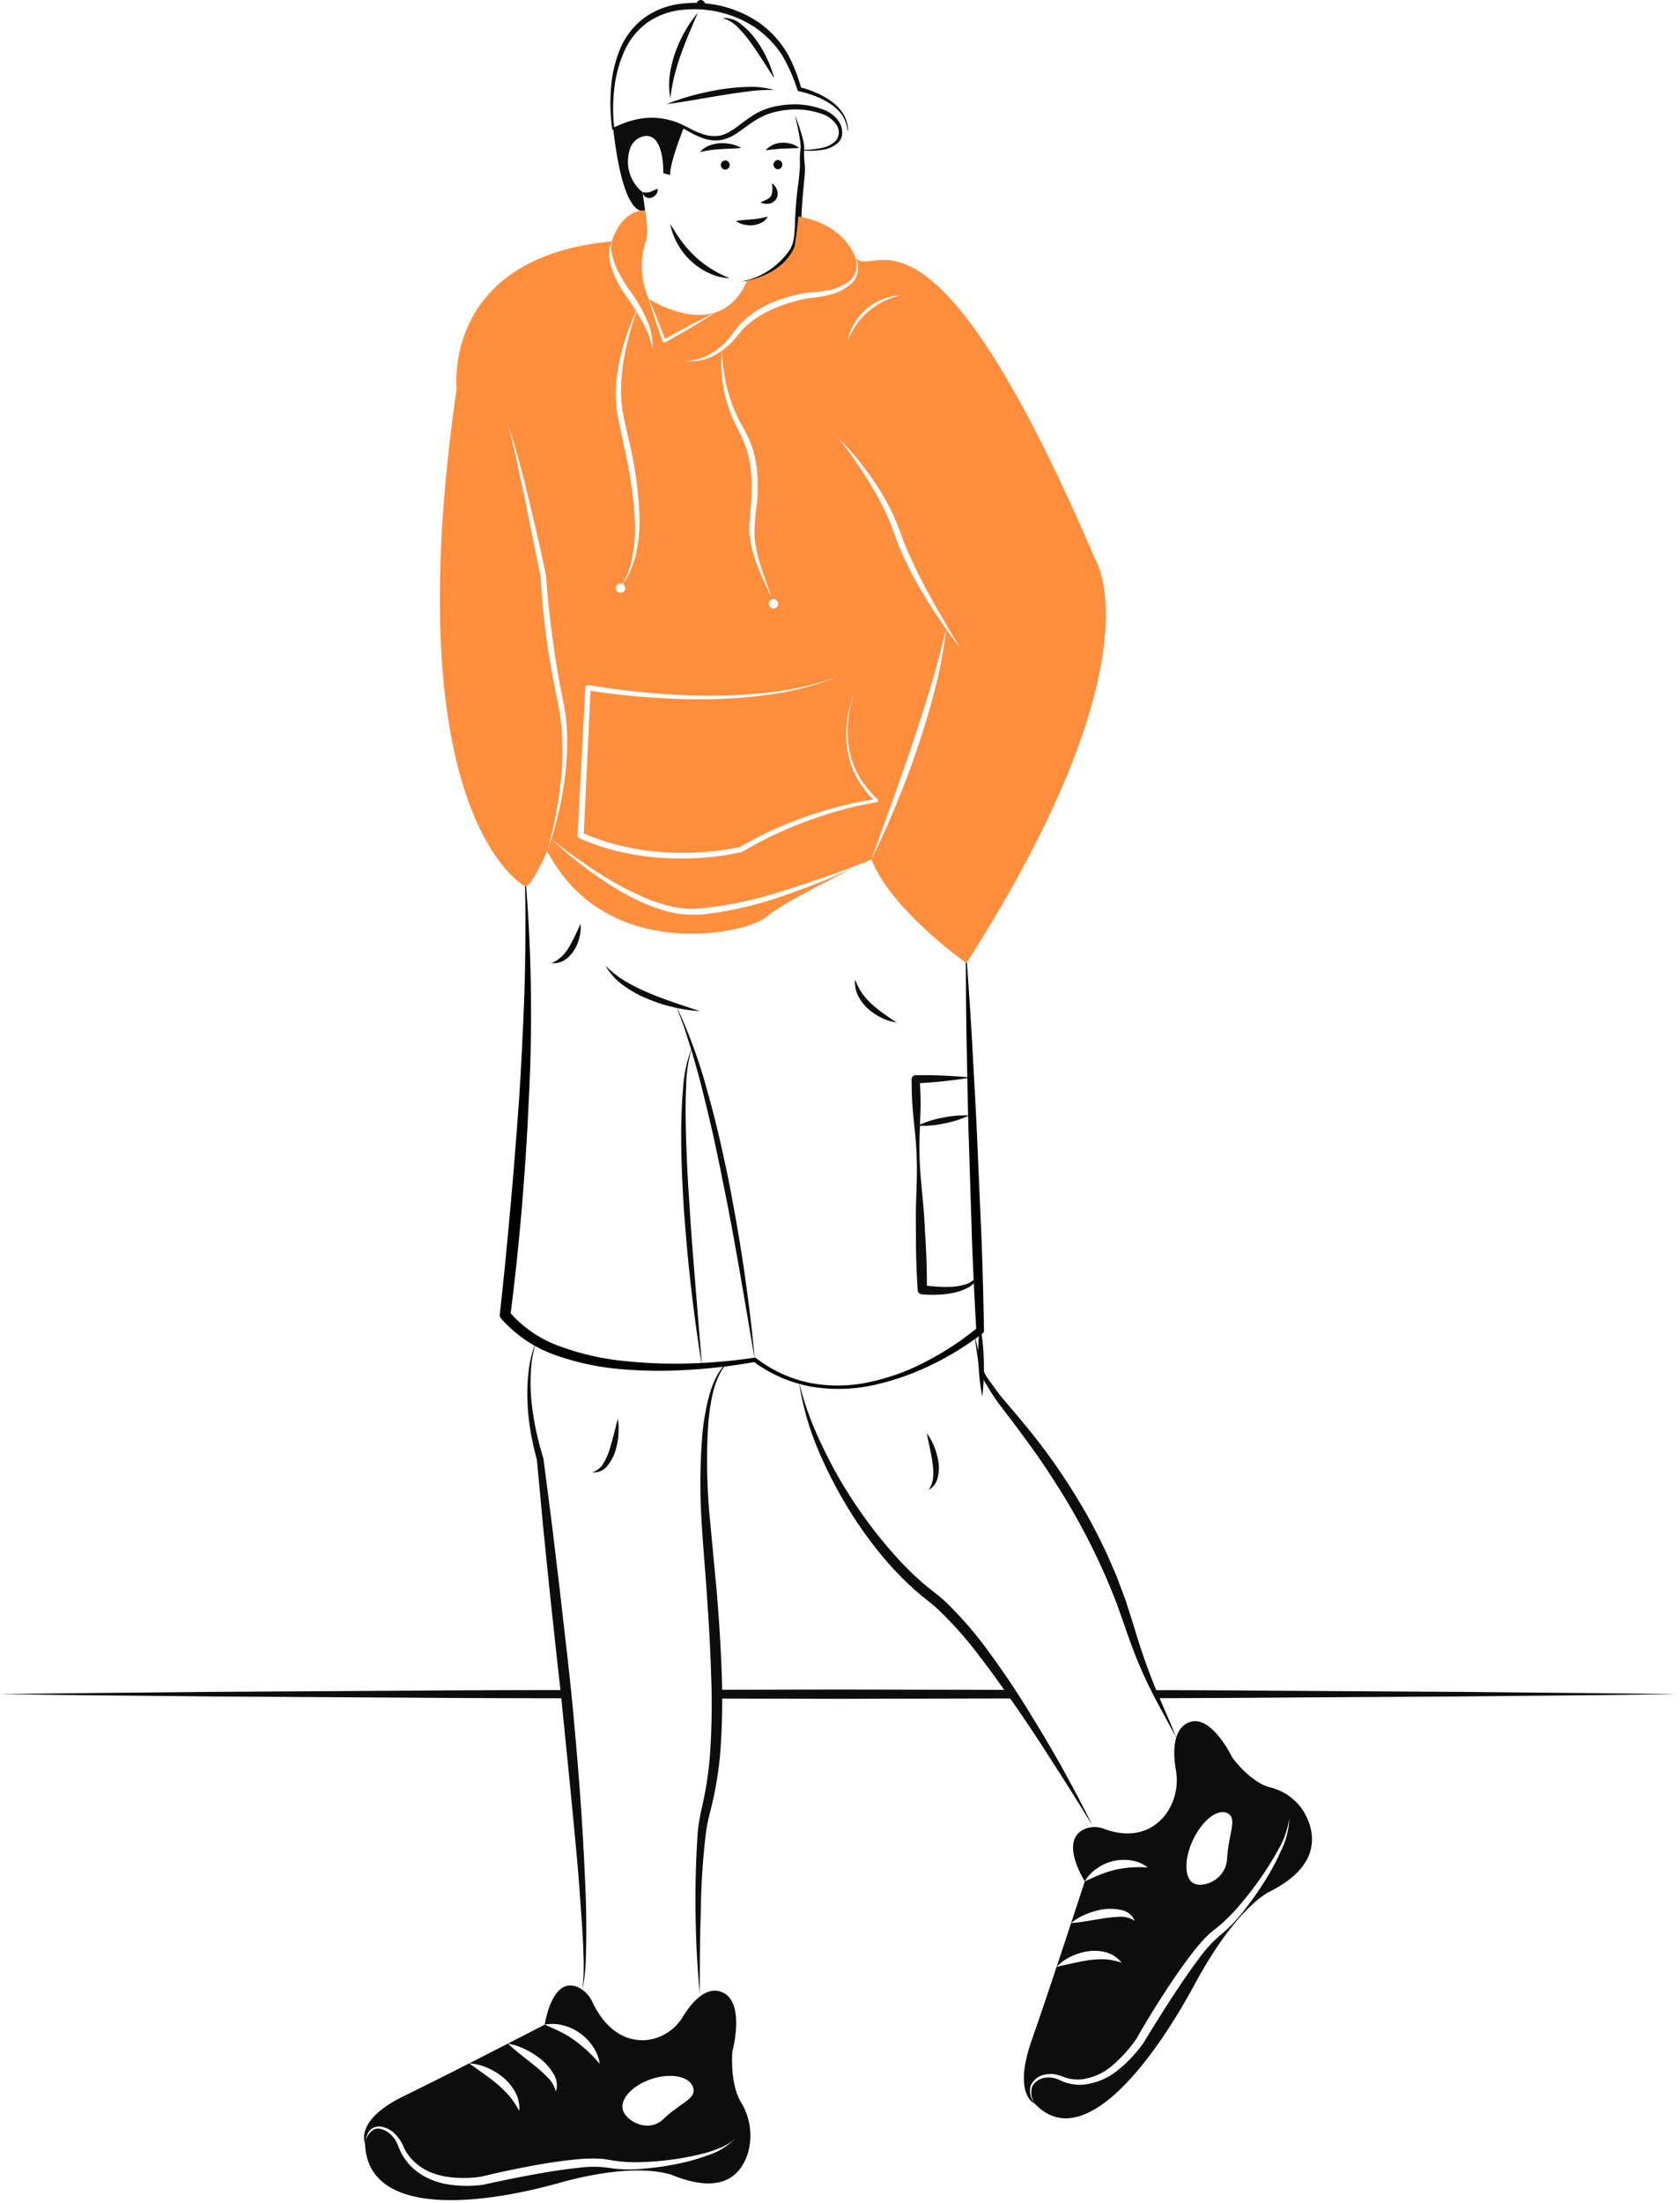 <svg width="145" height="190" xmlns="http://www.w3.org/2000/svg" version="1.1">

 <g>
  <title>Layer 1</title>
  <g id="SvgjsG1052">
   <svg y="-84.919" x="-107.672" id="svg_1" height="360" width="360" viewBox="0 0 700 550" data-name="Layer 1" xmlns="http://www.w3.org/2000/svg">
    <path id="svg_2" class="color000 svgShape" fill="#0d0d0dff" d="m344.028,115.251a14.521,14.521 0 0 0 3.09,-0.295a4.474,4.474 0 0 0 2.603,-1.329a2.276,2.276 0 0 0 -0,-2.612a4.674,4.674 0 0 0 -2.276,-1.736a13.066,13.066 0 0 0 -5.971,-0.727a13.454,13.454 0 0 0 -2.963,0.614a11.63,11.63 0 0 0 -2.691,1.339c-0.862,0.55 -1.677,1.188 -2.555,1.795a7.228,7.228 0 0 1 -3.004,1.326a6.325,6.325 0 0 1 -3.243,-0.454a13.963,13.963 0 0 1 -1.464,-0.655l-1.379,-0.769a10.926,10.926 0 0 0 -8.925,-1.017a14.571,14.571 0 0 0 -1.454,0.539l-0.715,0.314a3.11,3.11 0 0 1 -0.805,0.286a0.158,0.158 0 0 1 -0.179,-0.133l-0,-0.002l-0.003,-0.021a32.056,32.056 0 0 1 -0.203,-6.646a21.383,21.383 0 0 1 1.452,-6.528a12.652,12.652 0 0 1 4.079,-5.386a13.248,13.248 0 0 1 6.339,-2.419a19.181,19.181 0 0 1 12.93,3.136a16.917,16.917 0 0 1 4.631,4.918a20.434,20.434 0 0 1 1.464,3.039c0.433,1.046 0.757,2.096 1.076,3.148l-0.265,-0.234a17.243,17.243 0 0 1 2.747,0.94a12.745,12.745 0 0 1 2.522,1.419a7.749,7.749 0 0 1 2.006,2.087a5.498,5.498 0 0 1 0.8,2.747a0.052,0.052 0 0 1 -0.051,0.053a0.055,0.055 0 0 1 -0.053,-0.05a5.303,5.303 0 0 0 -0.93,-2.594a7.381,7.381 0 0 0 -2.033,-1.866a12.534,12.534 0 0 0 -2.483,-1.256a16.673,16.673 0 0 0 -2.665,-0.788a0.352,0.352 0 0 1 -0.263,-0.228l-0.002,-0.006a28.917,28.917 0 0 0 -2.639,-5.928a16.983,16.983 0 0 0 -4.456,-4.54a18.625,18.625 0 0 0 -12.215,-2.955a12.245,12.245 0 0 0 -5.897,2.144a12.006,12.006 0 0 0 -3.91,4.934a21.181,21.181 0 0 0 -1.633,6.263a28.16,28.16 0 0 0 0.014,6.537l-0.182,-0.155c0.381,-0.094 0.92,-0.371 1.389,-0.554a14.908,14.908 0 0 1 1.492,-0.531a13.426,13.426 0 0 1 3.122,-0.547a12.162,12.162 0 0 1 6.137,1.439l1.391,0.701a13.396,13.396 0 0 0 1.422,0.565a5.645,5.645 0 0 0 2.91,0.301c1.903,-0.39 3.396,-1.987 5.188,-3.129a11.085,11.085 0 0 1 2.9,-1.455a14.34,14.34 0 0 1 3.174,-0.606a13.615,13.615 0 0 1 6.345,0.897a5.344,5.344 0 0 1 2.526,2.115a2.593,2.593 0 0 1 0.319,0.795a2.816,2.816 0 0 1 0.112,0.849a3.186,3.186 0 0 1 -0.131,0.861a2.701,2.701 0 0 1 -0.454,0.746a4.767,4.767 0 0 1 -2.937,1.325a12.868,12.868 0 0 1 -3.156,0.079a0.052,0.052 0 0 1 -0.047,-0.056a0.054,0.054 0 0 1 0.054,-0.047z"/>
    <path id="svg_3" class="color000 svgShape" fill="#0d0d0dff" d="m339.293,103.227c-1.293,-1.944 -2.469,-3.895 -3.785,-5.734a21.815,21.815 0 0 0 -2.128,-2.591a5.808,5.808 0 0 0 -2.803,-1.762a4.54,4.54 0 0 1 3.317,1.175a12.86,12.86 0 0 1 2.427,2.596a19.556,19.556 0 0 1 2.972,6.317zm-12.825,-10.959l-1.49,3.507c-0.476,1.167 -0.943,2.33 -1.357,3.509c-0.419,1.178 -0.771,2.372 -1.093,3.58a33.157,33.157 0 0 0 -0.666,3.723a12.34,12.34 0 0 1 -0.101,-3.866a20.125,20.125 0 0 1 0.918,-3.769a21.53,21.53 0 0 1 3.79,-6.683zm12.825,12.949a26.737,26.737 0 0 0 -4.536,0.264c-1.5,0.191 -2.997,0.402 -4.491,0.656c-2.995,0.471 -5.972,1.066 -9.027,1.445a39.416,39.416 0 0 1 4.368,-1.453c1.48,-0.405 2.983,-0.723 4.499,-0.979a34.796,34.796 0 0 1 4.597,-0.445a13.853,13.853 0 0 1 4.591,0.511zm-12.327,-13.541a0.779,0.779 0 0 0 0,-1.556a0.779,0.779 0 0 0 0,1.556zm15.813,17.774a34.882,34.882 0 0 1 1.327,3.983a8.575,8.575 0 0 1 0.199,1.057a3.329,3.329 0 0 1 0.022,0.574l-0.022,0.51a16.064,16.064 0 0 0 0.105,2.044a10.408,10.408 0 0 1 -0.033,2.152l-0.187,2.08c-0.127,1.38 -0.247,2.761 -0.313,4.138a42.051,42.051 0 0 1 -0.316,4.219a6.215,6.215 0 0 1 -0.771,2.109a8.61,8.61 0 0 1 -1.425,1.658a11.978,11.978 0 0 1 -3.513,2.423a12.892,12.892 0 0 1 -4.102,0.944a12.604,12.604 0 0 0 7.041,-3.921a9.995,9.995 0 0 0 1.215,-1.564a5.273,5.273 0 0 0 0.586,-1.814c0.192,-1.305 0.173,-2.71 0.249,-4.109q0.131,-2.105 0.374,-4.184a35.61,35.61 0 0 0 0.401,-4.085a16.757,16.757 0 0 1 0.036,-2.128l0.06,-0.531a2.697,2.697 0 0 0 0.012,-0.468a9.949,9.949 0 0 0 -0.115,-1.005c-0.194,-1.364 -0.531,-2.719 -0.831,-4.081zm-10.953,27.331a8.69,8.69 0 0 1 -3.48,-0.863a11.304,11.304 0 0 1 -3.018,-2.019a11.646,11.646 0 0 1 -2.237,-2.854a11.138,11.138 0 0 1 -1.251,-3.355c0.647,1.008 1.226,2.005 1.929,2.913a18.086,18.086 0 0 0 2.264,2.535a17.019,17.019 0 0 0 2.693,2.068a18.885,18.885 0 0 0 3.099,1.573zm-7.672,-25.337s-2.458,6.1 -2.313,8.03l-1.163,-0.311s0.238,-7.007 -3.372,-6.173a3.174,3.174 0 0 0 -2.309,2.424a6.571,6.571 0 0 0 2.195,6.924l0.436,3.051s-3.549,2.234 -5.354,-13.7a12.135,12.135 0 0 1 11.881,-0.245z"/>
    <path id="svg_4" class="color000 svgShape" fill="#0d0d0dff" d="m319.745,121.778a1.351,1.351 0 0 1 -0.237,0.882a1.54,1.54 0 0 1 -0.755,0.602a1.249,1.249 0 0 1 -1.06,-0.115a1.053,1.053 0 0 1 -0.5,-0.808a4.859,4.859 0 0 0 0.768,0.075a1.58,1.58 0 0 0 0.467,-0.097c0.321,-0.102 0.709,-0.331 1.318,-0.539zm23.72,-6.848c-1.027,0.086 -1.92,0.072 -2.821,0.13c-0.45,0.009 -0.891,0.061 -1.345,0.101c-0.46,0.036 -0.908,0.126 -1.437,0.163a3.725,3.725 0 0 1 2.731,-1.261a4.839,4.839 0 0 1 1.515,0.171a3.433,3.433 0 0 1 1.356,0.698zm-9.712,0.006c-1.237,0.122 -2.37,0.122 -3.502,0.2c-0.565,0.028 -1.118,0.096 -1.682,0.16c-0.562,0.08 -1.114,0.197 -1.734,0.32a3.886,3.886 0 0 1 1.528,-1.072a6.219,6.219 0 0 1 1.825,-0.404a7.255,7.255 0 0 1 1.842,0.138a5.145,5.145 0 0 1 1.723,0.66zm5.143,5.909a2.182,2.182 0 0 1 0.843,1.076a1.802,1.802 0 0 1 -0.088,1.543a1.833,1.833 0 0 1 -1.312,0.824a2.512,2.512 0 0 1 -1.348,-0.206a4.377,4.377 0 0 1 0.593,-0.287l0.529,-0.254a1.757,1.757 0 0 0 0.677,-0.584a3.938,3.938 0 0 0 0.106,-2.112zm1.021,-2.335a0.779,0.779 0 0 0 0,-1.556a0.779,0.779 0 0 0 0,1.556zm-8.84,0.062a0.779,0.779 0 0 0 0,-1.556a0.779,0.779 0 0 0 0,1.556zm7.126,7.875a2.322,2.322 0 0 1 -1.081,1.034a4.008,4.008 0 0 1 -1.436,0.409a4.662,4.662 0 0 1 -1.464,-0.104a3.766,3.766 0 0 1 -1.341,-0.592a9.577,9.577 0 0 1 1.403,-0.186c0.447,-0.053 0.882,-0.057 1.308,-0.113a12.901,12.901 0 0 0 2.61,-0.448z"/>
    <path id="svg_5" class="color000 svgShape" fill="#ff8e3c" d="m318.227,140.244c0.99,2.22 1.88,4.47 2.73,6.74c1.34,-0.78 2.71,-1.5 4.06,-2.24c1.45,-0.76 2.9,-1.52 4.39,-2.22c-5.02,1.62 -10.88,-2.09 -11.18,-2.28zm74.98,43.79c-28.11,-65.73 -37.43,-46.39 -40.28,-50.83a4.044,4.044 0 0 1 0.44,1.89a3.743,3.743 0 0 1 -0.8,2.25a8.34,8.34 0 0 1 -4.17,2.25a17.002,17.002 0 0 1 -2.31,0.42l-1.14,0.14c-0.35,0.06 -0.73,0.14 -1.09,0.22a27.002,27.002 0 0 0 -4.31,1.37a18.343,18.343 0 0 0 -3.9,2.17l-0.87,0.7l-0.8,0.77l-1.46,1.76a11.378,11.378 0 0 1 -1.94,1.73a24.406,24.406 0 0 0 0.51,4.98a25.254,25.254 0 0 0 1.56,5.12c0.68,1.65 1.66,3.11 2.44,4.84a18.378,18.378 0 0 1 1.34,5.39a29.908,29.908 0 0 1 -0.05,5.52a35.016,35.016 0 0 0 -0.4,5.31a22.4,22.4 0 0 0 1.13,5.23c0.53,1.72 1.18,3.41 1.79,5.12c-1.58,-3.24 -3.23,-6.56 -3.71,-10.25a10.939,10.939 0 0 1 -0.01,-2.8l0.22,-2.7a29.667,29.667 0 0 0 0,-5.33a17.815,17.815 0 0 0 -1.21,-5.11c-0.65,-1.59 -1.68,-3.18 -2.28,-4.93a22.798,22.798 0 0 1 -1.37,-10.36a10.583,10.583 0 0 1 -1.81,1.06a8.922,8.922 0 0 1 -4.57,0.73a9.351,9.351 0 0 0 4.35,-1.19a10.941,10.941 0 0 0 3.4,-2.87l0.66,-0.91l0.74,-0.95l0.83,-0.86l0.91,-0.78a19.003,19.003 0 0 1 4.1,-2.35a26.509,26.509 0 0 1 4.5,-1.37c0.39,-0.07 0.76,-0.14 1.18,-0.2l1.15,-0.1c0.77,-0.04 1.5,-0.18 2.24,-0.29a7.888,7.888 0 0 0 3.97,-1.81a3.411,3.411 0 0 0 0.91,-1.94a4.469,4.469 0 0 0 -0.36,-2.21c-2.61,-5.73 -9.4,-6.42 -9.4,-6.42c-0.12,1.89 -0.63,5.03 -0.63,5.03c-1.99,4.78 -7.96,5.69 -7.96,5.69c-1.33,3.11 -3.27,4.69 -5.34,5.36c-1.37,0.91 -2.78,1.75 -4.18,2.59c-1.42,0.81 -2.83,1.66 -4.27,2.44l-0.01,0a0.245,0.245 0 0 1 -0.33,-0.1l-0.01,-0.03c-0.86,-2.38 -1.69,-4.76 -2.39,-7.19a13.511,13.511 0 0 1 -0.46,-9.71c0.56,-1.49 -0.13,-5.14 -0.13,-5.14c-4.23,0.1 -5.59,5.23 -5.59,5.23a4.753,4.753 0 0 0 0.08,2.4a11.178,11.178 0 0 0 0.81,2.25a24.263,24.263 0 0 0 2.51,4.12a23.451,23.451 0 0 1 2.46,4.37a10.243,10.243 0 0 1 0.98,4.89a14.578,14.578 0 0 0 -1.71,-4.54c-0.31,-0.58 -0.65,-1.14 -0.99,-1.7a48.245,48.245 0 0 0 -1.52,5.11a36.451,36.451 0 0 0 -0.98,5.85a23.322,23.322 0 0 0 0.19,5.85c0.36,1.92 0.87,3.89 1.29,5.84a63.872,63.872 0 0 1 1.53,11.95a25.988,25.988 0 0 1 -0.6,6.03a15.233,15.233 0 0 1 -2.17,5.07a0.78,0.78 0 1 1 -0.4,-0.12a0.797,0.797 0 0 1 0.36,0.09a16.056,16.056 0 0 0 1.71,-5.14a25.314,25.314 0 0 0 0.3,-5.9a70.239,70.239 0 0 0 -1.75,-11.77c-0.38,-1.96 -0.85,-3.88 -1.2,-5.89a21.069,21.069 0 0 1 -0.05,-6.09a37.149,37.149 0 0 1 3.24,-10.96q-0.72,-1.2 -1.53,-2.34a17.563,17.563 0 0 1 -2.42,-4.42a9.115,9.115 0 0 1 -0.56,-2.48a4.464,4.464 0 0 1 0.42,-2.47c-28.51,2.62 -26.04,24.66 -26.04,24.66c-10.45,72.46 11.58,83.55 11.58,83.55c1.25,-0.5 3.62,-5.98 3.62,-5.98a69.294,69.294 0 0 0 2.24,-11.37a46.092,46.092 0 0 0 -0.08,-11.5c-0.31,-1.87 -0.76,-3.77 -1.12,-5.68c-0.36,-1.91 -0.7,-3.83 -0.98,-5.76q-0.855,-5.745 -1.15,-11.57l-2.59,-12.82l-1.37,-6.41c-0.47,-2.13 -0.95,-4.26 -1.55,-6.36c0.75,2.05 1.34,4.17 1.92,6.27c0.58,2.11 1.11,4.24 1.62,6.36c1.03,4.25 2.01,8.52 2.89,12.8l0.01,0.06l0,0.02c0.22,3.84 0.69,7.69 1.23,11.51q0.39,2.865 0.92,5.72c0.33,1.9 0.76,3.78 1.06,5.74a34.885,34.885 0 0 1 0.28,5.86a47.236,47.236 0 0 1 -0.51,5.83a50.469,50.469 0 0 1 -1.13,5.73a51.768,51.768 0 0 1 -1.69,5.57c9.96,19.05 33.61,13.82 36.73,11.08c2.3,-2.02 10.84,-6.35 15.16,-8.49a119.599,119.599 0 0 1 -11.7,4.72a61.833,61.833 0 0 1 -14.08,3.32c-0.6,0.07 -1.23,0.02 -1.84,0.04c-0.3,0 -0.61,0.02 -0.92,-0.01l-0.93,-0.1l-0.92,-0.11c-0.3,-0.06 -0.6,-0.15 -0.9,-0.22a15.344,15.344 0 0 1 -1.76,-0.5a34.077,34.077 0 0 1 -6.61,-3.02a62.242,62.242 0 0 1 -11.49,-8.7c1.88,1.5 3.79,2.94 5.78,4.27a65.839,65.839 0 0 0 6.09,3.74c4.19,2.19 8.72,4.12 13.42,3.57a66.729,66.729 0 0 0 13.92,-3.03c2.29,-0.69 4.56,-1.46 6.81,-2.26c2.25,-0.77 4.46,-1.61 6.68,-2.46c0.02,-0.01 0.05,-0.02 0.07,-0.03c0.57,-0.28 0.9,-0.44 0.9,-0.44l3.49,-9.63c1.13,-3.21 2.28,-6.42 3.36,-9.65c1.09,-3.22 2.12,-6.47 3.11,-9.72c0.47,-1.64 0.98,-3.27 1.38,-4.92c0.45,-1.55 0.78,-3.13 1.18,-4.71c-1.2,-1.69 -2.35,-3.43 -3.43,-5.2a60.424,60.424 0 0 1 -4.7,-9.21c-0.59,-1.66 -1.12,-3.21 -1.84,-4.75a48.18,48.18 0 0 0 -2.36,-4.5c-0.85,-1.47 -1.78,-2.9 -2.76,-4.3c-0.95,-1.42 -1.98,-2.78 -3.04,-4.13a49.072,49.072 0 0 1 6.48,8.01a37.64,37.64 0 0 1 2.57,4.5a49.564,49.564 0 0 1 1.92,4.8a83.139,83.139 0 0 0 4.42,9.18c0.81,1.5 1.66,2.98 2.53,4.45c0.85,1.49 1.74,2.95 2.63,4.42c-0.83,-1.05 -1.62,-2.14 -2.4,-3.23a76.099,76.099 0 0 1 -1.81,9.8c-0.81,3.32 -1.83,6.59 -2.9,9.84c-1.1,3.24 -2.29,6.45 -3.6,9.61c-1.31,3.16 -2.68,6.29 -4.23,9.34c3.23,8.47 15.94,17.43 15.94,17.43c32.49,-50.8 21.66,-67.61 21.66,-67.61l0,-0zm-54.04,6.57a0.78,0.78 0 0 1 0,1.56a0.78,0.78 0 0 1 -0,-1.56l0,-0zm11.27,34.72c1.81,-0.46 3.63,-0.85 5.48,-1.13a14.849,14.849 0 0 1 -2.72,-3.59a15.767,15.767 0 0 1 -1.04,-2.29a17.784,17.784 0 0 1 -0.58,-2.45a17.109,17.109 0 0 1 -0.04,-5a18.046,18.046 0 0 1 1.33,-4.79a18.546,18.546 0 0 0 -1.16,4.82a16.907,16.907 0 0 0 0.17,4.92a16.312,16.312 0 0 0 0.64,2.37a16.042,16.042 0 0 0 1.06,2.21a16.506,16.506 0 0 0 3.09,3.78a0.272,0.272 0 0 1 0,0.39a0.26,0.26 0 0 1 -0.16,0.09a55.013,55.013 0 0 0 -5.9,1.3c-1.95,0.54 -3.88,1.15 -5.77,1.85a67.76,67.76 0 0 0 -10.92,5.18l-0.01,0a0.371,0.371 0 0 1 -0.11,0.05a45.841,45.841 0 0 1 -6.86,0.96a51.547,51.547 0 0 1 -6.92,-0.03a42.788,42.788 0 0 1 -6.85,-1.05a37.186,37.186 0 0 1 -6.58,-2.22a0.474,0.474 0 0 1 -0.3,-0.48l0,-0.01l1.31,-24.78a0.447,0.447 0 0 1 0.47,-0.42a0.438,0.438 0 0 1 0.05,0.01c3.46,0.59 6.98,1.03 10.49,1.33s7.04,0.47 10.57,0.44a86.667,86.667 0 0 0 10.55,-0.69a51.862,51.862 0 0 0 10.27,-2.51a47.537,47.537 0 0 1 -10.22,2.83a79.982,79.982 0 0 1 -10.59,0.95c-3.55,0.09 -7.1,-0.03 -10.64,-0.27c-3.37,-0.25 -6.73,-0.58 -10.08,-1.13l-1.14,23.93a38.052,38.052 0 0 0 6.08,2.03a39.701,39.701 0 0 0 6.68,1.06a48.084,48.084 0 0 0 6.79,0.07a43.398,43.398 0 0 0 6.65,-0.89c1.76,-0.99 3.53,-1.97 5.38,-2.78a60.637,60.637 0 0 1 5.68,-2.28c1.92,-0.68 3.88,-1.27 5.85,-1.78l0,-0zm7.18,-84.64a12.3,12.3 0 0 0 -2.54,1.68a11.202,11.202 0 0 0 -2.03,2.26a16.545,16.545 0 0 0 -1.49,2.71c0.14,-0.5 0.27,-1.01 0.45,-1.51a11.668,11.668 0 0 1 0.7,-1.42a9.137,9.137 0 0 1 2.04,-2.43a9.592,9.592 0 0 1 5.78,-2.34a13.29,13.29 0 0 0 -2.91,1.05l0,0z"/>
    <path id="svg_6" class="color000 svgShape" fill="#000" d="m371.636,251.64c0.367,5.127 0.715,10.254 0.984,15.384c0.28,5.13 0.584,10.259 0.79,15.392l0.671,15.396c0.197,5.133 0.327,10.268 0.417,15.406l0,0.039a0.594,0.594 0 0 1 -0.228,0.476a49.029,49.029 0 0 1 -8.871,5.422a43.221,43.221 0 0 1 -9.8,3.335a27.527,27.527 0 0 1 -10.331,0.135a23.34,23.34 0 0 1 -9.459,-4.168l0.281,0.066a93.858,93.858 0 0 1 -11.034,1.32a74.251,74.251 0 0 1 -11.14,-0.076a43.726,43.726 0 0 1 -10.994,-2.264a21.745,21.745 0 0 1 -9.486,-6.284a0.874,0.874 0 0 1 -0.197,-0.654l0.002,-0.022c0.665,-5.94 1.243,-11.911 1.774,-17.875c0.553,-5.965 1.006,-11.938 1.442,-17.912c0.403,-5.977 0.676,-11.96 0.913,-17.947c0.168,-5.988 0.236,-11.979 0.115,-17.979a0.09,0.09 0 0 1 0.087,-0.092a0.091,0.091 0 0 1 0.092,0.082a275.787,275.787 0 0 1 0.427,36.028c-0.257,6.004 -0.673,12 -1.165,17.988c-0.523,5.988 -1.137,11.959 -1.915,17.931l-0.194,-0.676a20.052,20.052 0 0 0 8.675,5.876a43.762,43.762 0 0 0 10.564,2.399a80.913,80.913 0 0 0 10.952,0.415a89.555,89.555 0 0 0 10.95,-0.966l0.017,-0.003a0.349,0.349 0 0 1 0.265,0.069a21.981,21.981 0 0 0 9.136,4.18a24.68,24.68 0 0 0 10.093,-0.196a36.702,36.702 0 0 0 9.524,-3.52a48.553,48.553 0 0 0 8.447,-5.592l-0.227,0.514c-0.295,-5.129 -0.55,-10.26 -0.738,-15.393l-0.484,-15.403c-0.179,-5.134 -0.26,-10.271 -0.365,-15.407c-0.116,-5.136 -0.153,-10.275 -0.171,-15.415a0.09,0.09 0 0 1 0.179,-0.007l-0,-0z"/>
    <path id="svg_7" class="color000 svgShape" fill="#0d0d0dff" d="m326.835,259.693a24.31,24.31 0 0 1 -4.481,-0.667a27.25,27.25 0 0 1 -4.327,-1.398a19.127,19.127 0 0 1 -4,-2.217a10.205,10.205 0 0 1 -3.055,-3.371a15.796,15.796 0 0 0 3.487,2.721a30.313,30.313 0 0 0 3.955,1.946c1.354,0.587 2.752,1.084 4.157,1.573c1.41,0.473 2.825,0.959 4.265,1.414z"/>
    <path id="svg_8" class="color000 svgShape" fill="#0d0d0dff" d="m336.026,318.168l-1.267,-7.523l-1.294,-7.513c-0.887,-5.003 -1.776,-10.005 -2.823,-14.974c-0.471,-2.495 -1.019,-4.973 -1.544,-7.457c-0.575,-2.471 -1.15,-4.943 -1.773,-7.402c-0.586,-2.47 -1.297,-4.905 -2.02,-7.337l-1.151,-3.629l-1.33,-3.573a84.909,84.909 0 0 1 5.244,14.339c1.409,4.9 2.516,9.877 3.553,14.861c0.968,5 1.873,10.011 2.6,15.049c0.729,5.037 1.379,10.086 1.805,15.158z"/>
    <path id="svg_9" class="color000 svgShape" fill="#0d0d0dff" d="m327.177,319.191c-0.759,-4.419 -1.34,-8.863 -1.856,-13.315c-0.516,-4.453 -0.89,-8.92 -1.224,-13.393c-0.252,-4.477 -0.473,-8.961 -0.407,-13.454c0.042,-2.245 0.125,-4.492 0.337,-6.732a22.485,22.485 0 0 1 1.469,-6.561a24.443,24.443 0 0 0 -0.98,6.597c-0.112,2.227 -0.107,4.461 -0.057,6.694q0.14,6.697 0.635,13.39c0.249,4.465 0.637,8.922 0.989,13.383l1.094,13.39zm44.551,-48.257a83.658,83.658 0 0 1 -8.671,0.878l0.664,-0.707c0.074,1.469 0.155,2.939 0.136,4.411c-0.015,1.472 -0.091,2.946 -0.14,4.42a61.492,61.492 0 0 0 0.273,8.822c0.123,1.468 0.291,2.934 0.399,4.403c0.109,1.468 0.183,2.938 0.266,4.407c0.193,2.937 0.271,5.878 0.267,8.822l-0.669,-0.745c0.776,0.129 1.612,0.206 2.423,0.262a24.125,24.125 0 0 0 2.445,0.016a8.694,8.694 0 0 0 2.358,-0.441a3.128,3.128 0 0 0 1.843,-1.428a0.081,0.081 0 0 1 0.15,0.056a3.334,3.334 0 0 1 -1.707,1.988a8.817,8.817 0 0 1 -2.505,0.864a16.06,16.06 0 0 1 -2.599,0.292a20.087,20.087 0 0 1 -2.62,-0.07a0.729,0.729 0 0 1 -0.666,-0.679l-0.004,-0.066c-0.189,-2.938 -0.296,-5.878 -0.288,-8.821c-0.01,-1.471 -0.028,-2.943 -0.012,-4.415c0.016,-1.472 0.091,-2.946 0.122,-4.419a61.457,61.457 0 0 0 -0.282,-8.822c-0.141,-1.467 -0.31,-2.934 -0.417,-4.402c-0.111,-1.468 -0.123,-2.94 -0.141,-4.411l-0,-0.029a0.669,0.669 0 0 1 0.661,-0.678l0.003,0a83.681,83.681 0 0 1 8.709,0.332a0.081,0.081 0 0 1 0.005,0.16l-0,0z"/>
    <path id="svg_10" class="color000 svgShape" fill="#0d0d0dff" d="m372.044,277.187a18.024,18.024 0 0 1 -4.284,1.36a17.82,17.82 0 0 1 -4.479,0.38a17.822,17.822 0 0 1 4.284,-1.36a18.021,18.021 0 0 1 4.479,-0.38zm0.846,36.812q0.552,2.084 1.034,4.187a13.126,13.126 0 0 0 0.585,2.021a9.779,9.779 0 0 0 1.111,1.754c0.427,0.566 0.837,1.199 1.257,1.735c0.412,0.554 0.888,1.098 1.344,1.644c0.928,1.089 1.87,2.179 2.78,3.296a102.956,102.956 0 0 1 9.978,14.162c1.488,2.485 2.795,5.074 4.032,7.693c0.61,1.313 1.166,2.652 1.744,3.98l1.524,4.069l1.321,4.135q0.597,2.053 1.279,4.083c0.893,2.711 1.92,5.376 3.028,8.015l-0.012,-0.023l0.052,0.117l0.012,0.022l1.437,3.319c0.5,1.099 0.928,2.234 1.357,3.36c-1.099,-2.149 -2.286,-4.244 -3.411,-6.384l0.011,0.022l-0.062,-0.111l-0.012,-0.023a74.862,74.862 0 0 1 -3.588,-7.884q-0.781,-2.023 -1.477,-4.077l-1.43,-4.028a108.707,108.707 0 0 0 -7.327,-15.404c-1.397,-2.481 -2.947,-4.874 -4.508,-7.259c-1.593,-2.365 -3.264,-4.68 -4.979,-6.971l-2.598,-3.432a32.478,32.478 0 0 1 -2.416,-3.616a10.332,10.332 0 0 1 -1.023,-1.975a13.524,13.524 0 0 1 -0.436,-2.157l-0.608,-4.269zm19.777,82.21c-1.988,-3.194 -3.948,-6.398 -6,-9.543c-2.008,-3.171 -4.054,-6.316 -6.174,-9.407c-2.143,-3.082 -4.253,-6.162 -6.547,-9.111a62.998,62.998 0 0 0 -7.349,-8.302c-1.302,-1.175 -2.946,-2.311 -4.308,-3.64c-0.718,-0.635 -1.395,-1.309 -2.055,-1.998c-0.68,-0.671 -1.315,-1.382 -1.938,-2.103a66.407,66.407 0 0 1 -6.7,-9.203a73.55,73.55 0 0 1 -5.132,-10.123a47.317,47.317 0 0 1 -3.021,-10.889a53.283,53.283 0 0 0 3.826,10.538a73.786,73.786 0 0 0 5.49,9.735a76.409,76.409 0 0 0 6.804,8.816c0.626,0.683 1.24,1.377 1.905,2.018c0.644,0.664 1.303,1.31 1.999,1.915c1.34,1.29 2.824,2.273 4.325,3.602a62.34,62.34 0 0 1 7.504,8.616c2.239,3.046 4.365,6.178 6.345,9.379q2.988,4.8 5.775,9.709c1.804,3.304 3.616,6.602 5.251,9.992zm-60.311,-77.925a2.778,2.778 0 0 0 -1.345,0.945a6.329,6.329 0 0 0 -0.896,1.394a14.55,14.55 0 0 0 -1.115,3.13a27.68,27.68 0 0 0 -0.578,3.288c-0.062,0.554 -0.139,1.105 -0.187,1.66l-0.097,1.672a102.167,102.167 0 0 0 0.259,13.398l1.263,13.42c0.372,4.489 0.661,8.989 0.823,13.501a120.012,120.012 0 0 1 -0.258,13.578a60.733,60.733 0 0 1 -0.998,6.759q-0.35,1.672 -0.773,3.315a28.986,28.986 0 0 0 -0.631,3.228a123.886,123.886 0 0 0 -0.855,13.382c-0.158,4.489 -0.15,8.984 -0.174,13.483a170.337,170.337 0 0 1 -0.338,-27.036a30.484,30.484 0 0 1 0.539,-3.41c0.248,-1.091 0.488,-2.177 0.693,-3.267a59.1,59.1 0 0 0 0.847,-6.595a123.757,123.757 0 0 0 0.159,-13.38c-0.126,-4.475 -0.407,-8.953 -0.72,-13.429c-0.29,-4.477 -0.727,-8.945 -0.946,-13.465a100.856,100.856 0 0 1 0.24,-13.555l0.2,-1.687c0.082,-0.561 0.195,-1.119 0.291,-1.677a28.217,28.217 0 0 1 0.788,-3.31a14.658,14.658 0 0 1 1.335,-3.134a6.508,6.508 0 0 1 1.033,-1.355a2.84,2.84 0 0 1 1.442,-0.852zm-32.955,-3.3a19.108,19.108 0 0 0 -0.932,4.946a31.516,31.516 0 0 0 0.075,5.024a44.991,44.991 0 0 0 0.761,4.96c0.166,0.819 0.38,1.63 0.567,2.444l0.692,2.412a0.683,0.683 0 0 1 0.018,0.09l1.427,11.075l1.33,11.088c0.822,7.398 1.754,14.791 2.393,22.202c0.679,7.414 1.259,14.84 1.634,22.282c0.175,3.721 0.38,7.442 0.385,11.172c0.015,1.864 0.004,3.729 -0.065,5.593a30.348,30.348 0 0 1 -0.581,5.559a35.589,35.589 0 0 0 0.181,-5.562c-0.04,-1.856 -0.139,-3.711 -0.263,-5.565c-0.266,-3.706 -0.513,-7.413 -0.849,-11.114c-0.679,-7.403 -1.417,-14.801 -2.163,-22.199l-0.561,-5.553l-0.621,-5.543l-1.195,-11.09l-1.128,-11.098l-1.031,-11.111l0.019,0.089l-0.618,-2.485c-0.162,-0.839 -0.351,-1.671 -0.49,-2.513a37.954,37.954 0 0 1 -0.504,-5.092a32.072,32.072 0 0 1 0.222,-5.101a17.635,17.635 0 0 1 1.298,-4.909zm65.502,15.523a9.334,9.334 0 0 1 1.254,2.244a11.143,11.143 0 0 1 0.683,2.499a6.671,6.671 0 0 1 -0.104,2.646a3.165,3.165 0 0 1 -1.535,2.112a4.351,4.351 0 0 0 0.767,-2.25a10.293,10.293 0 0 0 -0.118,-2.37c-0.22,-1.601 -0.633,-3.193 -0.948,-4.882zm-51.847,-2.445a12.119,12.119 0 0 1 -0.431,5.421a7.316,7.316 0 0 1 -1.34,2.475a2.757,2.757 0 0 1 -2.542,1.071a3.238,3.238 0 0 0 1.922,-1.544a11.251,11.251 0 0 0 1.01,-2.31c0.525,-1.644 0.888,-3.358 1.382,-5.113z"/>
    <path id="svg_11" class="color000 svgShape" fill="#0d0d0dff" d="m373.823,312.167a37.015,37.015 0 0 1 0.639,6.08a36.591,36.591 0 0 1 -0.256,6.108a36.593,36.593 0 0 1 -0.639,-6.08a37.012,37.012 0 0 1 0.256,-6.108zm55.004,83.066a9.19,9.19 0 0 0 -6.29,-5.35c-3.39,-0.86 -6.37,-5.02 -6.37,-5.02s-3.75,-7.85 -7.62,-5.73c-2.42,1.32 -2.3,5.1 -1.86,7.75a9.745,9.745 0 0 1 -1.67,7.5c-3.39,4.4 -8.22,3.26 -10.33,2.47a4.334,4.334 0 0 0 -3.09,-0.07c-4.73,1.78 -0.18,8.85 -0.18,8.85a6.864,6.864 0 0 1 2.03,-2.16a7.71,7.71 0 0 1 2.77,-1.24a7.551,7.551 0 0 1 3.03,-0.09a5.719,5.719 0 0 1 2.74,1.18a18.245,18.245 0 0 0 -5.44,0.37a16.903,16.903 0 0 0 -2.53,0.81c-0.86,0.32 -1.67,0.75 -2.6,1.13c0,0 -0.95,2.92 -2.3,7a9.27,9.27 0 0 1 2.51,-1.48a12.167,12.167 0 0 1 2.8,-0.81a8.257,8.257 0 0 1 3.01,0.08a3.046,3.046 0 0 1 2.36,1.84a4.068,4.068 0 0 0 -2.52,-0.68a21.669,21.669 0 0 0 -2.62,0.25l-2.71,0.44c-0.91,0.15 -1.84,0.29 -2.83,0.36c-0.72,2.2 -1.56,4.73 -2.43,7.33a8.085,8.085 0 0 1 2.43,-1.72a9.261,9.261 0 0 1 2.88,-0.88a7.423,7.423 0 0 1 3.07,0.2a4.893,4.893 0 0 1 2.51,1.71a11.874,11.874 0 0 0 -2.72,-0.56a15.797,15.797 0 0 0 -2.66,0.13c-1.78,0.24 -3.55,0.73 -5.51,1.12c-1.45,4.36 -2.98,8.9 -4.18,12.32c-3.23,9.24 0.51,10.63 0.51,10.63a3.418,3.418 0 0 1 -0.7,-2.98a3.288,3.288 0 0 1 2.51,-1.91a4.521,4.521 0 0 1 1.64,-0.01a7.757,7.757 0 0 1 1.52,0.48a6.988,6.988 0 0 0 2.87,0.35a9.788,9.788 0 0 0 5.25,-2.38a23.329,23.329 0 0 0 3.95,-4.39l0.04,-0.06c1.87,-3.29 3.88,-6.5 5.99,-9.66c1.07,-1.58 2.18,-3.14 3.35,-4.66c0.59,-0.76 1.2,-1.51 1.86,-2.23c0.33,-0.36 0.7,-0.7 1.04,-1.05c0.38,-0.32 0.84,-0.69 1.17,-0.94a28.929,28.929 0 0 0 3.94,-3.89c1.22,-1.42 2.37,-2.92 3.45,-4.46a56.496,56.496 0 0 0 2.99,-4.8a14.157,14.157 0 0 0 1.85,-5.3a13.093,13.093 0 0 1 -1.41,5.52a39.034,39.034 0 0 1 -2.71,5.06q-1.53,2.415 -3.3,4.7a25.032,25.032 0 0 1 -4.01,4.24a20.815,20.815 0 0 0 -3.72,4.03c-1.14,1.5 -2.21,3.05 -3.26,4.61c-2.11,3.14 -4.12,6.36 -6.08,9.58l-0.01,0.03l-0.03,0.03a23.059,23.059 0 0 1 -4.36,4.58a10.887,10.887 0 0 1 -5.94,2.35a7.894,7.894 0 0 1 -3.19,-0.55a7.611,7.611 0 0 0 -1.38,-0.55a3.834,3.834 0 0 0 -1.43,-0.1a2.896,2.896 0 0 0 -2.32,1.49a3.377,3.377 0 0 0 0.43,2.87c8.03,8.53 19.71,-6.79 26.86,-20.04c7.15,-13.25 12.66,-15.56 12.66,-15.56c7.56,-3.84 7.76,-8.53 6.29,-12.08zm-13.53,6.6c-0.23,3.69 -4.2,5.04 -5.73,4.07c-1.53,-0.96 -1.45,-4.35 0.18,-7.56c1.63,-3.21 4.2,-5.03 5.73,-4.07s0.08,3.27 -0.18,7.56l0,-0zm-81.6,40.82c-1.92,-3.25 -1.42,-8.5 -1.42,-8.5s2.31,-8.49 -1.89,-9.99c-2.62,-0.95 -4.96,1.84 -6.35,4.06a8.173,8.173 0 0 1 -6.05,4.02c-5.32,0.49 -8.12,-4.06 -9.15,-6.26a5.21,5.21 0 0 0 -2.21,-2.46c-4.61,-2.4 -5.84,6.14 -5.84,6.14a7.129,7.129 0 0 1 3.08,0.13a7.933,7.933 0 0 1 2.84,1.32a8.286,8.286 0 0 1 2.17,2.25a6.609,6.609 0 0 1 1.13,2.87a24.083,24.083 0 0 0 -4.17,-3.9a15.861,15.861 0 0 0 -2.38,-1.44c-0.83,-0.45 -1.73,-0.78 -2.67,-1.23c0,0 -2.57,1.33 -6.18,3.18a10.865,10.865 0 0 1 2.9,0.96a13.748,13.748 0 0 1 2.59,1.63a8.821,8.821 0 0 1 2.07,2.35a3.565,3.565 0 0 1 0.49,3.09a5.255,5.255 0 0 0 -1.43,-2.4a23.517,23.517 0 0 0 -2.08,-1.88l-2.26,-1.8a29.131,29.131 0 0 1 -2.28,-1.95c-1.94,1 -4.19,2.14 -6.49,3.32a8.753,8.753 0 0 1 3.02,0.74a10.661,10.661 0 0 1 2.69,1.64a8.7,8.7 0 0 1 2.03,2.48a5.743,5.743 0 0 1 0.65,3.1a16.812,16.812 0 0 0 -1.63,-2.45a21.075,21.075 0 0 0 -2.02,-1.99c-1.46,-1.23 -3.06,-2.28 -4.74,-3.52l-0.01,0c-3.87,1.97 -7.92,4 -11,5.5c-8.32,4.05 -6.48,7.93 -6.48,7.93a4.49,4.49 0 0 1 0.39,-1.52a2.207,2.207 0 0 1 1.12,-1.17a2.46,2.46 0 0 1 1.65,-0.02a4.221,4.221 0 0 1 1.46,0.75a6.376,6.376 0 0 1 1.88,2.64a8.415,8.415 0 0 0 1.76,2.38a9.206,9.206 0 0 0 2.44,1.65a12.818,12.818 0 0 0 2.85,0.85a19.78,19.78 0 0 0 5.95,0.01l0.02,0q5.31,-1.305 10.72,-2.21c1.81,-0.29 3.62,-0.54 5.46,-0.71c0.92,-0.08 1.85,-0.12 2.79,-0.13c0.47,0.01 0.95,0.05 1.42,0.07c0.47,0.07 1.04,0.16 1.43,0.23a24.794,24.794 0 0 0 5.27,0.3a48.424,48.424 0 0 0 5.38,-0.48a45.692,45.692 0 0 0 5.3,-1.09a19.204,19.204 0 0 0 2.54,-0.91a7.604,7.604 0 0 0 2.27,-1.46a10.97,10.97 0 0 1 -4.66,2.83a33.579,33.579 0 0 1 -5.3,1.47a47.97,47.97 0 0 1 -5.47,0.76a22.908,22.908 0 0 1 -5.6,-0.12a17.673,17.673 0 0 0 -5.24,-0.03c-1.78,0.18 -3.57,0.44 -5.35,0.73c-3.56,0.61 -7.13,1.32 -10.66,2.11l-0.02,0l-0.05,0.01a20.205,20.205 0 0 1 -6.44,-0.18a13.144,13.144 0 0 1 -3.08,-1.09a10.274,10.274 0 0 1 -2.63,-1.95a9.502,9.502 0 0 1 -1.81,-2.72a11.129,11.129 0 0 0 -0.61,-1.39a5.005,5.005 0 0 0 -0.91,-1.15a3.773,3.773 0 0 0 -1.24,-0.76a2.154,2.154 0 0 0 -1.41,-0.11a3.088,3.088 0 0 0 -1.62,2.41c0.38,12.29 18.79,10.48 32.55,6.63c13.77,-3.85 19.29,-1.21 19.29,-1.21c8.01,3.14 11.17,-0.02 12.38,-3.69a10.641,10.641 0 0 0 -1.15,-8.67zm-13,2.85c-2.54,2.44 -6.31,0.32 -6.81,-1.55c-0.5,-1.88 1.74,-4.21 5.01,-5.23c3.26,-1.01 6.31,-0.31 6.81,1.56s-2.05,2.39 -5.01,5.22l0,0zm39.141,-183.898a8.257,8.257 0 0 1 -2.568,-0.813a9.833,9.833 0 0 1 -2.263,-1.52a7.727,7.727 0 0 1 -1.665,-2.206a5.158,5.158 0 0 1 -0.476,-2.683a10.929,10.929 0 0 0 1.153,2.295a12.709,12.709 0 0 0 1.663,1.857a21.377,21.377 0 0 0 1.985,1.589c0.701,0.498 1.421,0.983 2.171,1.481zm-53.042,-16.573a6.556,6.556 0 0 1 -0.179,2.244a7.357,7.357 0 0 1 -0.853,2.116a5.296,5.296 0 0 1 -1.596,1.706a3.401,3.401 0 0 1 -2.229,0.546a6.28,6.28 0 0 0 1.746,-1.16a8.103,8.103 0 0 0 1.224,-1.61a40.338,40.338 0 0 0 1.887,-3.843zm113.523,128.618q-8.677,-0.07 -17.354,-0.078c0.207,0.451 0.415,0.903 0.628,1.349c5.577,-0.016 11.149,-0.031 16.726,-0.078l35.159,-0.218c11.72,-0.13 23.44,-0.202 35.159,-0.379c-11.72,-0.176 -23.44,-0.249 -35.159,-0.379l-35.159,-0.218zm-70.319,-0.182l-20.342,0.041c0.005,0.503 0.01,0.996 0.016,1.473l20.327,0.042l29.795,-0.062c-0.316,-0.482 -0.643,-0.96 -0.965,-1.437l-28.83,-0.057zm-140.638,0.778c11.72,0.176 23.44,0.254 35.159,0.384l35.159,0.213c8.254,0.068 16.509,0.078 24.763,0.093c-0.047,-0.462 -0.093,-0.918 -0.135,-1.38c-8.213,0.016 -16.42,0.026 -24.628,0.093l-35.159,0.213c-11.72,0.13 -23.439,0.207 -35.159,0.384z"/>
   </svg>
  </g>
 </g>
</svg>